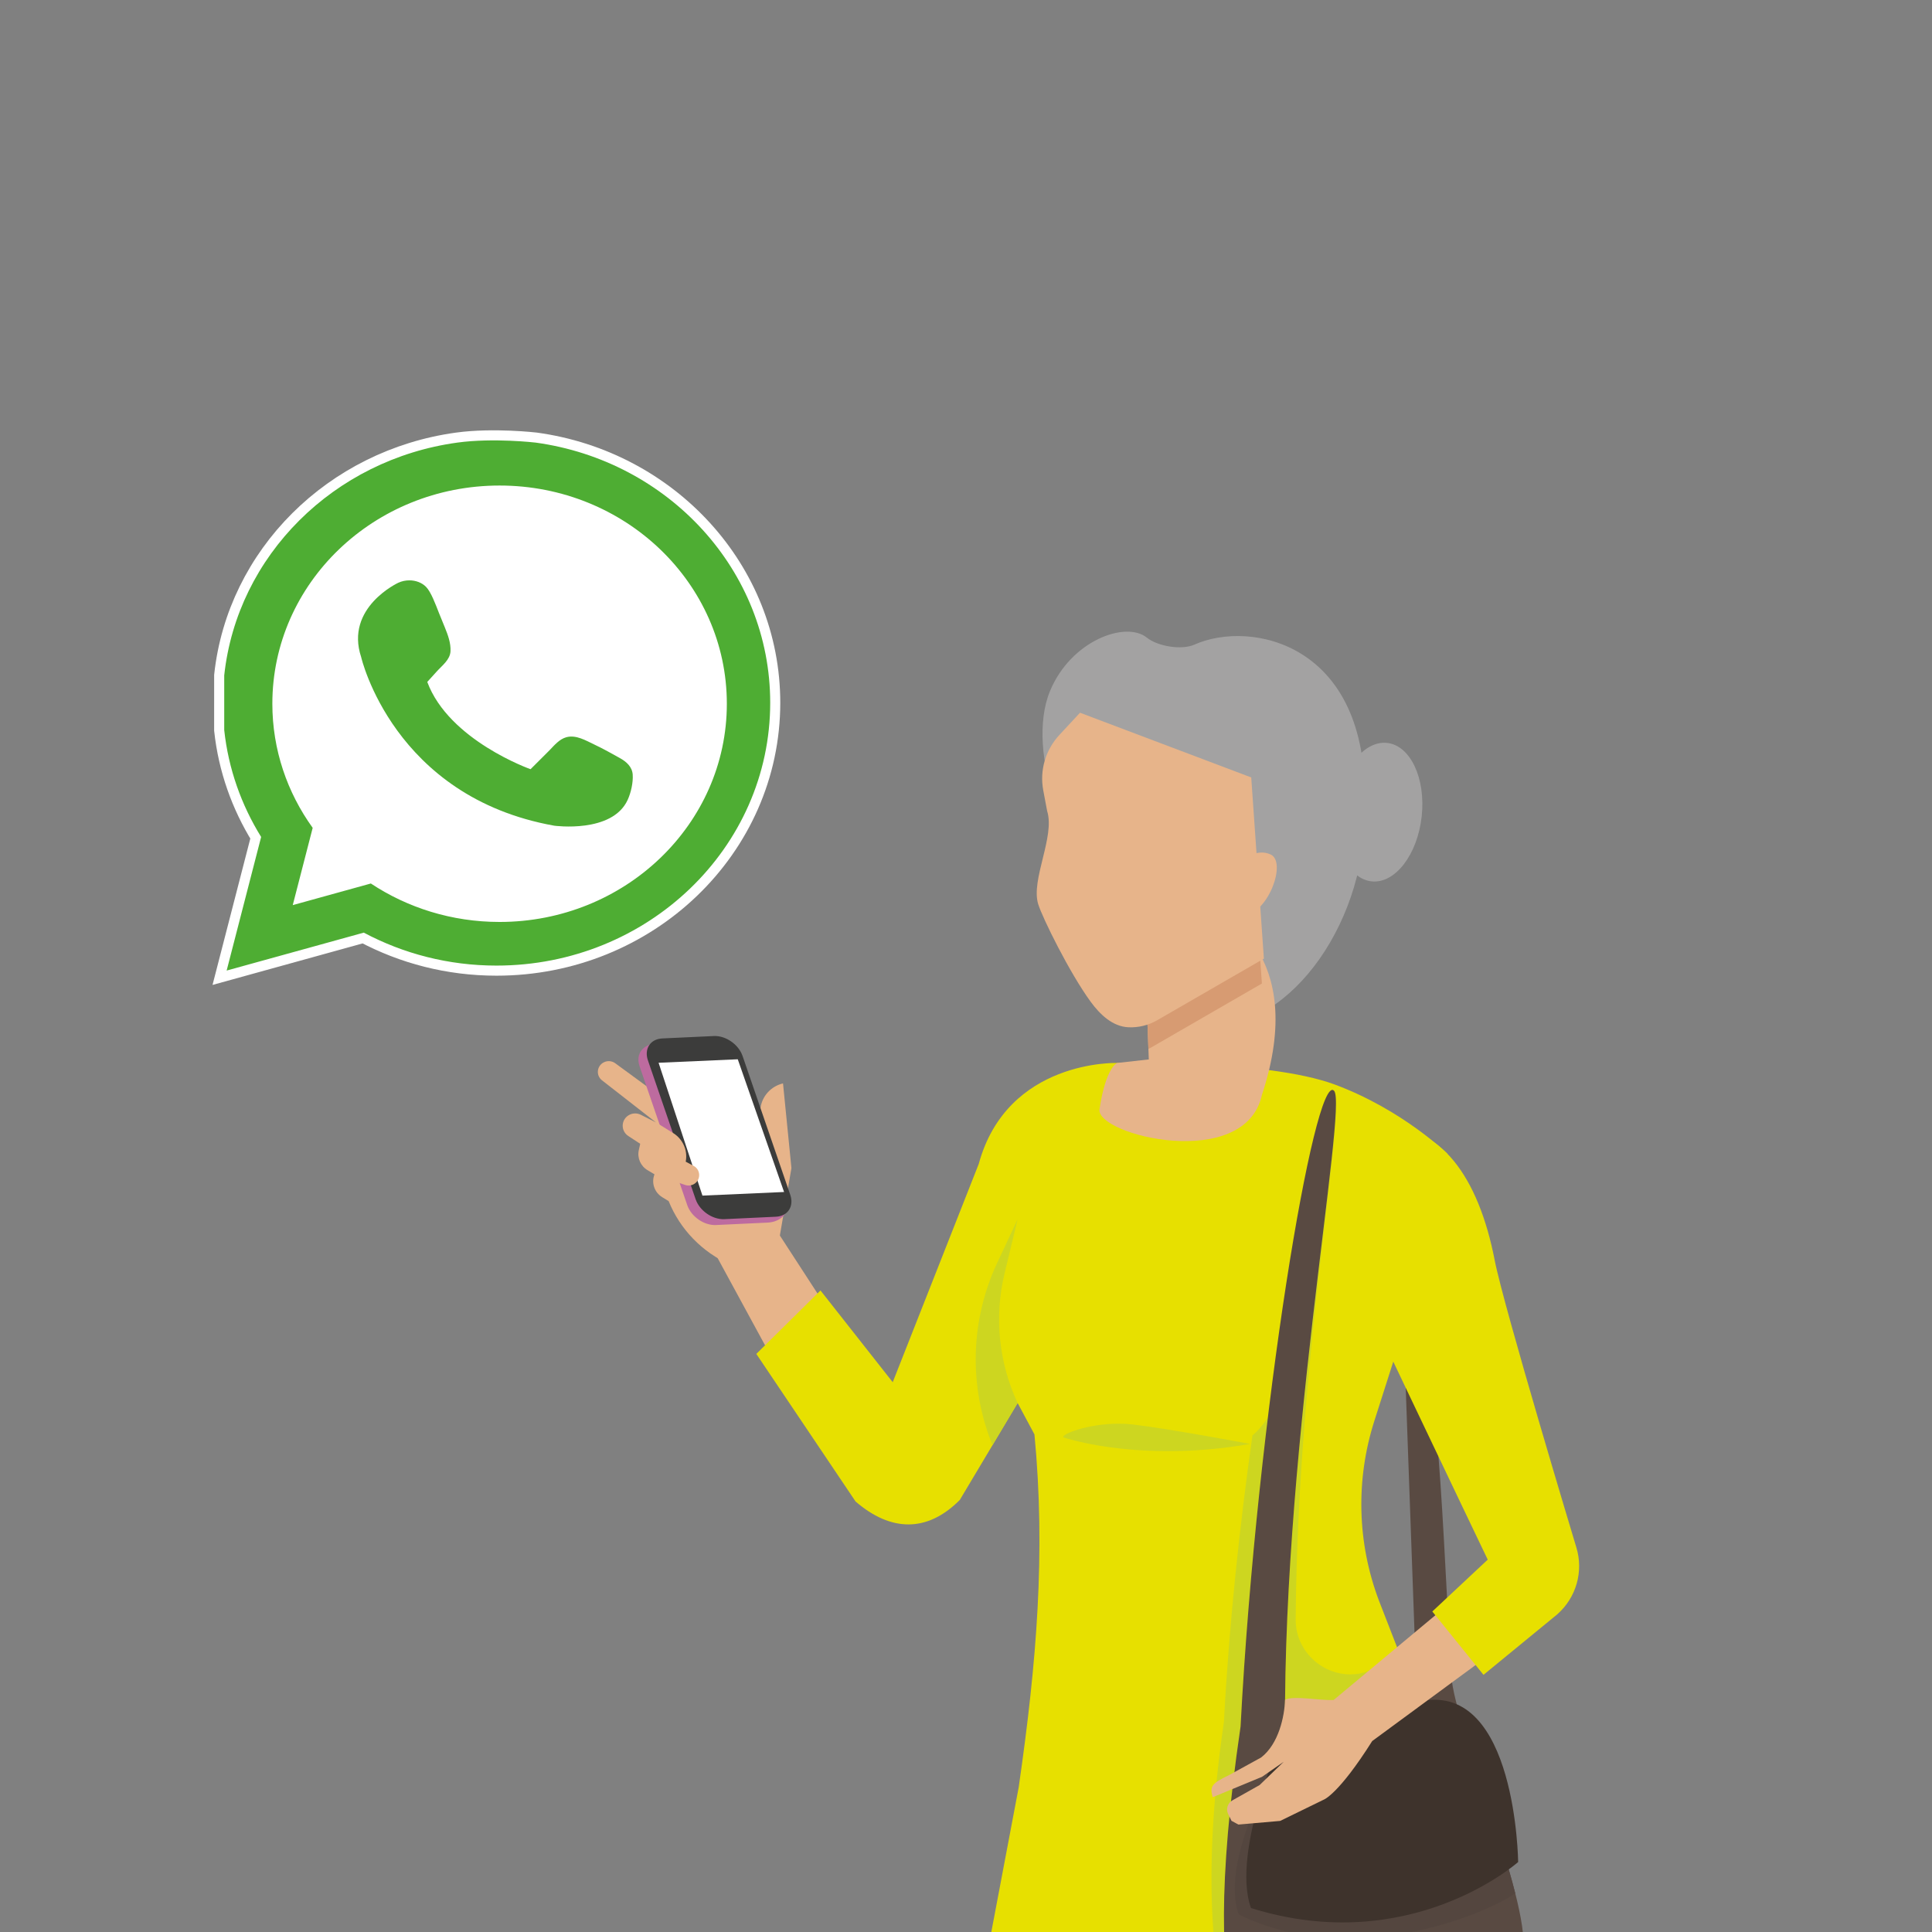 <svg height="250" viewBox="0 0 250 250" width="250" xmlns="http://www.w3.org/2000/svg" xmlns:xlink="http://www.w3.org/1999/xlink"><rect x="0" y="0" width="250" height="250" fill="#808080" stroke="none"/><mask id="a" fill="#fff"><path d="m4.787.327-4.214 107.328 99.552 132.03 126.831-9.832v-229.526z" fill="#fff" fill-rule="evenodd"/></mask><mask id="b" fill="#fff"><path d="m4.787.327-4.214 107.328 99.552 132.03 126.831-9.832v-229.526" fill="#fff" fill-rule="evenodd"/></mask><mask id="c" fill="#fff"><path d="m4.787.327-4.214 107.328 99.552 132.03 126.831-9.832v-229.526" fill="#fff" fill-rule="evenodd"/></mask><mask id="d" fill="#fff"><path d="m4.787.327-4.214 107.328 99.552 132.03 126.831-9.832v-229.526" fill="#fff" fill-rule="evenodd"/></mask><mask id="e" fill="#fff"><path d="m4.787.327-4.214 107.328 99.552 132.03 126.831-9.832v-229.526" fill="#fff" fill-rule="evenodd"/></mask><mask id="f" fill="#fff"><path d="m4.787.327-4.214 107.328 99.552 132.03 126.831-9.832v-229.526" fill="#fff" fill-rule="evenodd"/></mask><mask id="g" fill="#fff"><path d="m4.787.327-4.214 107.328 99.552 132.03 126.831-9.832v-229.526" fill="#fff" fill-rule="evenodd"/></mask><mask id="h" fill="#fff"><path d="m4.787.327-4.214 107.328 99.552 132.03 126.831-9.832v-229.526" fill="#fff" fill-rule="evenodd"/></mask><mask id="i" fill="#fff"><path d="m4.787.327-4.214 107.328 99.552 132.03 126.831-9.832v-229.526" fill="#fff" fill-rule="evenodd"/></mask><mask id="j" fill="#fff"><path d="m4.787.327-4.214 107.328 99.552 132.03 126.831-9.832v-229.526" fill="#fff" fill-rule="evenodd"/></mask><mask id="k" fill="#fff"><path d="m4.787.327-4.214 107.328 99.552 132.03 126.831-9.832v-229.526z" fill="#fff" fill-rule="evenodd"/></mask><mask id="l" fill="#fff"><path d="m4.787.327-4.214 107.328 99.552 132.03 126.831-9.832v-229.526z" fill="#fff" fill-rule="evenodd"/></mask><mask id="m" fill="#fff"><path d="m4.787.327-4.214 107.328 99.552 132.03 126.831-9.832v-229.526" fill="#fff" fill-rule="evenodd"/></mask><mask id="n" fill="#fff"><path d="m4.787.327-4.214 107.328 99.552 132.03 126.831-9.832v-229.526z" fill="#fff" fill-rule="evenodd"/></mask><mask id="o" fill="#fff"><path d="m4.787.327-4.214 107.328 99.552 132.03 126.831-9.832v-229.526z" fill="#fff" fill-rule="evenodd"/></mask><mask id="p" fill="#fff"><path d="m4.787.327-4.214 107.328 99.552 132.03 126.831-9.832v-229.526" fill="#fff" fill-rule="evenodd"/></mask><mask id="q" fill="#fff"><path d="m4.787.327-4.214 107.328 99.552 132.03 126.831-9.832v-229.526z" fill="#fff" fill-rule="evenodd"/></mask><mask id="r" fill="#fff"><path d="m4.787.327-4.214 107.328 99.552 132.03 126.831-9.832v-229.526z" fill="#fff" fill-rule="evenodd"/></mask><mask id="s" fill="#fff"><path d="m4.787.327-4.214 107.328 99.552 132.03 126.831-9.832v-229.526" fill="#fff" fill-rule="evenodd"/></mask><mask id="t" fill="#fff"><path d="m4.787.327-4.214 107.328 99.552 132.03 126.831-9.832v-229.526" fill="#fff" fill-rule="evenodd"/></mask><mask id="u" fill="#fff"><path d="m4.787.327-4.214 107.328 99.552 132.03 126.831-9.832v-229.526" fill="#fff" fill-rule="evenodd"/></mask><mask id="v" fill="#fff"><path d="m4.787.327-4.214 107.328 99.552 132.03 126.831-9.832v-229.526" fill="#fff" fill-rule="evenodd"/></mask><mask id="w" fill="#fff"><path d="m4.787.327-4.214 107.328 99.552 132.03 126.831-9.832v-229.526" fill="#fff" fill-rule="evenodd"/></mask><mask id="x" fill="#fff"><path d="m4.787.327-4.214 107.328 99.552 132.03 126.831-9.832v-229.526" fill="#fff" fill-rule="evenodd"/></mask><mask id="y" fill="#fff"><path d="m4.787.327-4.214 107.328 99.552 132.03 126.831-9.832v-229.526z" fill="#fff" fill-rule="evenodd"/></mask><mask id="z" fill="#fff"><path d="m4.787.327-4.214 107.328 99.552 132.03 126.831-9.832v-229.526" fill="#fff" fill-rule="evenodd"/></mask><mask id="A" fill="#fff"><path d="m4.787.327-4.214 107.328 99.552 132.03 126.831-9.832v-229.526z" fill="#fff" fill-rule="evenodd"/></mask><mask id="B" fill="#fff"><path d="m4.787.327-4.214 107.328 99.552 132.03 126.831-9.832v-229.526" fill="#fff" fill-rule="evenodd"/></mask><mask id="C" fill="#fff"><path d="m4.787.327-4.214 107.328 99.552 132.03 126.831-9.832v-229.526z" fill="#fff" fill-rule="evenodd"/></mask><mask id="D" fill="#fff"><path d="m4.787.327-4.214 107.328 99.552 132.03 126.831-9.832v-229.526" fill="#fff" fill-rule="evenodd"/></mask><mask id="E" fill="#fff"><path d="m4.787.327-4.214 107.328 99.552 132.03 126.831-9.832v-229.526z" fill="#fff" fill-rule="evenodd"/></mask><mask id="F" fill="#fff"><path d="m4.787.327-4.214 107.328 99.552 132.03 126.831-9.832v-229.526z" fill="#fff" fill-rule="evenodd"/></mask><mask id="G" fill="#fff"><path d="m4.787.327-4.214 107.328 99.552 132.03 126.831-9.832v-229.526" fill="#fff" fill-rule="evenodd"/></mask><mask id="H" fill="#fff"><path d="m4.787.327-4.214 107.328 99.552 132.03 126.831-9.832v-229.526z" fill="#fff" fill-rule="evenodd"/></mask><mask id="I" fill="#fff"><path d="m4.787.327-4.214 107.328 99.552 132.03 126.831-9.832v-229.526z" fill="#fff" fill-rule="evenodd"/></mask><mask id="J" fill="#fff"><path d="m4.787.327-4.214 107.328 99.552 132.03 126.831-9.832v-229.526z" fill="#fff" fill-rule="evenodd"/></mask><mask id="K" fill="#fff"><path d="m4.787.327-4.214 107.328 99.552 132.03 126.831-9.832v-229.526z" fill="#fff" fill-rule="evenodd"/></mask><mask id="L" fill="#fff"><path d="m4.787.327-4.214 107.328 99.552 132.03 126.831-9.832v-229.526" fill="#fff" fill-rule="evenodd"/></mask><mask id="M" fill="#fff"><path d="m4.787.327-4.214 107.328 99.552 132.03 126.831-9.832v-229.526" fill="#fff" fill-rule="evenodd"/></mask><mask id="N" fill="#fff"><path d="m4.787.327-4.214 107.328 99.552 132.03 126.831-9.832v-229.526z" fill="#fff" fill-rule="evenodd"/></mask><mask id="O" fill="#fff"><path d="m4.787.327-4.214 107.328 99.552 132.03 126.831-9.832v-229.526z" fill="#fff" fill-rule="evenodd"/></mask><mask id="P" fill="#fff"><path d="m4.787.327-4.214 107.328 99.552 132.03 126.831-9.832v-229.526z" fill="#fff" fill-rule="evenodd"/></mask><mask id="Q" fill="#fff"><path d="m4.787.327-4.214 107.328 99.552 132.03 126.831-9.832v-229.526" fill="#fff" fill-rule="evenodd"/></mask><g fill="none" fill-rule="evenodd"><path d="m-19.111 130.495s21.568 3.248 40.33 15.837c3.86 2.589-14.858 11.718-20.917 10.338-9.055-2.065 5.449-1.214-16.53-6.231z" fill="#5f4b40" mask="url(#a)" transform="translate(12 27)"/><path d="m-71.929 197.843s41.948-10.903 49.121-10.174c3.439.353 11.354-1.3 17.578 8.685 0 0 4.112 25.757 7.28 35.172 1.208 3.59 3.55 35.366 2.404 36.316-2.28 1.912-4.957 4.226-7.237 5.79-16.557 11.487-33.963 14.929-34.603 13.37-1.018-2.459-32.269-17.433-34.641-24.318-.924-2.698 7.956-8.14 5.381-9.715-12.764-.182-1.175-17.225-5.311-21.103-8.615-8.086-6.224-24.52.027-34.022" fill="#000" mask="url(#b)" transform="translate(12 27)"/><path d="m-9.174 109.903c-1.886 2.343-2.78 4.615-2.439 5.432.348.822 2.61 4.602.297 4.74-2.318.125-2.237 3.756.23 3.756.87-.01-1.424 2.726-4.036 2.887-1.151.065-1.218.719-1.335 1.38-.149.841-.378 1.691-3.001 1.372-4.684-.566-4.293 1.09-6.124-4.96-1.829-6.034-.627-19.505.473-20.406 1.108-.905 7.205-14.104 11.73-11.567 4.53 2.537 4.206 17.365 4.206 17.365" fill="#c6c6c6" mask="url(#c)" transform="translate(12 27)"/><path d="m-19.743 92.553c4.074-1.92 8.926 5.51 7.542 7.152-1.367 1.637-1.794 2.247-.47 3.614 1.324 1.354 1.378 1.824.265 2.304-1.11.488-.305 4.151-.305 4.151s4.703 1.562 3.334 3.201c-1.367 1.642-4.455 2.285-2.542 2.083 1.934-.205 7.464-1.157 7.132-4.117-.34-2.95-2.25-3.03-1.391-5.743.864-2.701 1.237-.726.816-4.428-.427-3.691-1.834-4.107-2.431-5.915-.594-1.806 2.01-1.987-.524-7.144-1.289-2.623-2.045-2.581-4.868-6.786-2.81-4.179-12.532-6.618-14.245-2.887 4.128 8.914 7.688 14.517 7.688 14.517" fill="#bec4d3" mask="url(#d)" transform="translate(12 27)"/><path d="m-14.288 133.02c-6.873-3.72-8.204-6.27-8.31-6.498 4.771 18.761-4.182 19.238-4.025 20.333 1.243 8.823 8.483 10.569 4.965 37.309 0 0 3.29 14.691 3.85 14.665 2.604-.104 9.55-.734 13.218-4.148l-1.024-2.047.011-.003-.1-.171-2.391-4.786-.238.065c-8.364-16.299.986-15.101-1.018-30.767-.416-3.186-3.126-15.526-3.126-15.526s.167-7.349-1.813-8.426" fill="#693c11" mask="url(#e)" transform="translate(12 27)"/><path d="m-17.789 129.49c-.408.065-.946.067-1.672-.021-.138-.016-.27-.031-.4-.044-2.115-1.699-2.672-2.758-2.737-2.903.032.114.059.228.086.34-.878-1.463-1.718-2.745-2.269-3.3 0-.023 0-.052-.003-.08 1.267-.586 2.28-1.331 3.239-1.922 4.193-4.732 4.395-8.065 6.27-14.377.862-3.225 1.637-7.544 1.769-11.86 1.28 1.71 1.932 3.642 1.302 4.382-1.364 1.637-1.794 2.249-.47 3.611 1.324 1.354 1.378 1.824.265 2.306-1.108.488-.305 4.151-.305 4.151s1.607.534 2.669 1.302c-.043.062-.084.122-.119.182-.875 1.326-1.391 2.532-1.499 3.346-.851.423-1.305.563-.259.454.078-.008.157-.016.238-.031.014.122.038.226.07.311.34.796 2.488 4.397.473 4.716-.054.013-.113.016-.176.021-.076.005-.149.01-.219.023-2.091.332-1.937 3.736.448 3.738.824-.016-1.199 2.449-3.639 2.838-.132.021-.265.036-.397.047-.089.005-.178.016-.259.029-.905.143-.967.742-1.078 1.349-.105.607-.257 1.222-1.329 1.393" fill="#bec4d3" mask="url(#f)" transform="translate(12 27)"/><path d="m21.221 146.332c.878 2.874 1.464 4.345.062 7.65-2.353 5.564-19.237 18.234-24.535 21.428l-12.872 7.316-5.289-4.903 26.377-26.232c2.569-2.55 5.735-4.522 9.285-5.505 2.402-.662 4.992-.874 6.972.246" fill="#d9a799" mask="url(#g)" transform="translate(12 27)"/><path d="m17.514 143.986c2.061 1.17 4.449.197 4.844 6.719.365 5.995 1.14 6.887-4.158 10.078l-21.809 15.29s.281-5.466-10.66-6.524c5.649-4.449 14.401-13.861 14.401-13.861 2.566-2.555 9.882-9.012 13.434-9.993" fill="#634e42" mask="url(#h)" transform="translate(12 27)"/><path d="m-8.126 174.171c-.081.757-1.008 1.346-2.366 1.629-.9.187-1.986.241-3.142.127-2.909-.288-5.157-1.546-5.019-2.807.135-1.261 2.604-2.047 5.511-1.756 2.907.291 5.152 1.546 5.017 2.807" fill="#282827" mask="url(#i)" transform="translate(12 27)"/><path d="m-7.9 173.484c-.135 1.261-2.604 2.047-5.511 1.756-2.907-.288-5.154-1.546-5.017-2.807.135-1.261 2.604-2.047 5.511-1.756 2.907.291 5.152 1.549 5.017 2.807" fill="#fff" mask="url(#j)" transform="translate(12 27)"/><path d="m-9.006 178.833s1.318-1.614.37-2.202c-.951-.586-1.675-1.103-1.675-1.103l1.956-.983s1.456.374 1.821 1.123c.832 1.699-.219 2.039-.219 2.039z" fill="#cecece" mask="url(#k)" transform="translate(12 27)"/><path d="m-8.67 178.779s1.316-1.616.37-2.2c-.951-.589-1.675-1.105-1.675-1.105l1.953-.983s1.459.374 1.823 1.123c.829 1.699-.219 2.039-.219 2.039z" fill="#282827" mask="url(#l)" transform="translate(12 27)"/><path d="m142.553 56.416c-1.637.734-4.749.226-6.149-.905-2.731-2.208-9.844.374-12.543 6.934-.819 1.987-1.064 4.363-.924 6.786.319 5.443 2.639 10.377 6.097 13.985 9.293 9.694 8.658 22.463 15.261 22.631 10.871.275 20.912-14.037 20.285-28.839.6-20.81-14.774-23.845-22.028-20.592" fill="#a3a2a2" mask="url(#m)" transform="translate(12 27)"/><path d="m88.644 134.451 1.767-10.299-1.089-10.96c-1.567.366-2.734 1.663-2.923 3.243l-.532 4.452-3.506.493-14.747-10.794c-.427-.314-.997-.363-1.472-.127-.924.459-1.056 1.704-.243 2.335l6.983 5.445-1.959-.986c-.978-.493-2.158.101-2.329 1.17-.097.617.178 1.232.705 1.575l1.543 1.007-.181.815c-.227 1.02.23 2.068 1.137 2.605l.894.532c-.435 1.092-.016 2.335.994 2.955l.835.511c1.478 3.658 4.336 6.607 7.975 8.229l1.199.537z" fill="#e7b48a" mask="url(#n)" transform="translate(12 27)"/><path d="m98.878 148.223-10.087-15.536-8.283 2.462 10.46 19.236z" fill="#e7b48a" mask="url(#o)" transform="translate(12 27)"/><path d="m132.553 110.546s-14.212-.472-17.905 13.067l-11.13 28.243-9.347-11.871-8.304 8.211 12.843 19.096c4.547 3.922 9.253 4.055 13.486-.197l7.486-12.543 2.175 4.06c1.461 15.287.297 29.506-2.037 45.655l-9.647 51.006s29.57 6.976 62.285 1.375c4.33-25.864-.662-62.581-3.631-70.372-.789-2.081-1.613-4.107-2.38-6.125-2.834-7.471-3.039-15.664-.611-23.272l6.027-18.87 3.458-15.687s-5.816-5.73-14.62-8.991c-8.807-3.261-28.147-2.784-28.147-2.784" fill="#e7e000" mask="url(#p)" transform="translate(12 27)"/><path d="m170.045 145.007 2.434 39.141s-.67 1.318-3.428 2.76c.562.975 1.156 2.27 1.764 3.824 1.283-1.339 1.934-2.265 1.934-2.265z" fill="#ecebed" mask="url(#q)" transform="translate(12 27)"/><path d="m169.345 137.183.281 7.827zm-8.72-23.041c1.821 1.886-6.97 47.792-6.313 84.992h.008c.008.368.008.737.016 1.108.902.21 1.769.304 2.602.304 1.054 0 2.048-.153 2.991-.423.008-.003.016-.005.024-.01h.003c.008-.003.016-.003.027-.005v-.003c.008-.003.016-.005.024-.008h.005c.019-.005.035-.01.051-.016.005-.003.008-.003.011-.005.005 0 .011-.003.016-.003.003 0 .008-.003.014-.005.005 0 .008-.003.011-.003.005-.003.011-.005.016-.005.003-.003.005-.003.011-.003.003-.003.011-.003.016-.005.003 0 .005-.003.005-.003.008-.003.014-.005.019-.008h.003c4.949-1.564 8.277-6.405 9.887-9.308-.351-1.556-.697-2.848-1.021-3.824-.862.781-2.08 1.601-3.779 2.267-.846.332-1.705.488-2.542.488-3.755 0-7.097-3.092-7.07-7.113.249-34.507 6.675-66.644 4.965-68.41z" fill="#cdd620" mask="url(#r)" transform="translate(12 27)"/><path d="m152.062 156.415c-.611.939-1.275 1.728-1.996 2.33-1.656 11.663-3.031 24.494-3.69 37.052-3.309 22.6-.673 34.053.47 39.244.613 2.791 2.953 4.895 5.838 5.196 1.802.189 4.176.366 6.754.366 4.995 0 10.765-.659 14.669-3.16v-.01c-4.017 1.8-8.358 2.353-12.167 2.353-5.973 0-10.625-1.354-10.625-1.354s-8.915-.169-2.788-42.023c.713-13.562 2.021-27.516 3.536-39.994" fill="#cdd620" mask="url(#s)" transform="translate(12 27)"/><path d="m169.345 137.183 1.845 51.284s-5.819 14.328-16.854 11.775c-.856-37.387 8.129-84.196 6.289-86.1-2.488-2.568-9.96 41.6-12.097 82.266-6.13 41.857 2.788 42.023 2.788 42.023s25.294 7.36 33.636-12.242c1.745-5.894-8.758-29.641-9.15-36.38-1.434-24.647-1.667-42.866-6.456-52.625" fill="#594a42" mask="url(#t)" transform="translate(12 27)"/><path d="m177.79 197.986c1.097 2.278 2.391 4.789 3.701 7.352-1.31-2.563-2.602-5.072-3.698-7.349 0-.003-.003-.003-.003-.003" fill="#ecebed" mask="url(#u)" transform="translate(12 27)"/><path d="m154.32 199.133h-.008c.005.934.014 1.86.024 2.786.902.524 1.769.765 2.602.765 1.051 0 2.048-.384 2.988-1.069-.94.685-1.937 1.069-2.988 1.069-.832 0-1.699-.241-2.602-.765-.008-.931-.008-1.857-.016-2.786" fill="#389a6a" mask="url(#v)" transform="translate(12 27)"/><path d="m173.624 196.666c-.508 0-1.04.047-1.597.148-3.172.584-5.886 1.014-8.183 1.341-1.099.799-2.318 1.463-3.658 1.889h-.003c-.008.003-.014.003-.022.005-.003.003-.003.003-.005.003-.005.003-.011.005-.019.005-.003.003-.005.003-.008.005-.005 0-.011.003-.016.003-.003 0-.005.003-.011.003-.005.003-.008.005-.014.005-.005.003-.008.005-.016.005-.003.003-.008.003-.011.003-.019.005-.035.01-.051.018-.003 0-.003 0-.005 0l-.022.008h-.005c-.008.003-.016.005-.024.008v.003c-.011 0-.019.003-.03.005-.94.272-1.937.428-2.991.428-.832 0-1.699-.099-2.599-.306-.008-.371-.016-.739-.024-1.11h-.019s-8.688 14.151-5.997 21.596c4.652 2.283 9.523 3.118 14.121 3.118 10.738 0 20.01-4.55 21.652-5.871-.962-3.806-2.437-8.301-3.874-12.639-.851-2.563-1.691-5.074-2.404-7.352-1.172-.828-2.547-1.32-4.166-1.32" fill="#54463f" mask="url(#w)" transform="translate(12 27)"/><path d="m154.334 196.665s-7.143 15.791-4.457 23.236c20.642 6.452 34.571-5.956 34.571-5.956s-.24-23.07-12.419-20.847c-12.175 2.226-17.695 3.567-17.695 3.567" fill="#3e332c" mask="url(#x)" transform="translate(12 27)"/><path d="m175.965 180.154-15.39 12.823c-1.74.096-5.225-.602-6.289-.026-.073 2.145-.819 5.715-3.101 7.469l-4.093 2.249c-2.31 1.126-2.566 1.437-2.175 2.892l6.394-2.643 2.793-1.938-3.109 3.004-3.509 1.974c-.632.353-.878 1.131-.562 1.777l.43.877c.519.291.905.485.905.485l5.395-.472 5.633-2.747s1.896-.649 6.278-7.588l15.839-11.645z" fill="#e7b48a" mask="url(#y)" transform="translate(12 27)"/><path d="m181.402 136.026c1.186 6.107 10.579 37.216 10.579 37.216.951 3.118-.019 6.496-2.485 8.664l-9.531 7.816-6.624-8.195 7.17-6.711s-6.097-12.727-9.79-20.509c-5.795-12.221-11.006-22.369-10.052-32.092l5.781-3.269c7.926-.765 12.899 6.506 14.953 17.08" fill="#e7e000" mask="url(#z)" transform="translate(12 27)"/><path d="m136.219 98.397.435 11.692-4.101.457s-1.453.524-2.277 5.982c-.508 3.365 18.848 8.115 21.015-1.847 6.178-18.66-5.876-23.677-5.876-23.677z" fill="#e7b48a" mask="url(#A)" transform="translate(12 27)"/><path d="m145.413 91.004-9.196 7.393.386 10.33.259-.127 14.426-8.332-.213-3.103c-2.607-4.107-5.662-6.161-5.662-6.161" fill="#d79b72" mask="url(#B)" transform="translate(12 27)"/><path d="m123.498 77.937c1.051 3.326-2.137 8.903-1.154 12.065.548 1.769 4.058 8.89 6.786 12.621 1.205 1.647 2.826 3.209 4.884 3.305 1.299.06 2.591-.254 3.717-.905l13.815-7.977-1.637-23.446-22.157-8.374-2.674 2.882c-1.796 1.935-2.566 4.589-2.08 7.168z" fill="#e7b48a" mask="url(#C)" transform="translate(12 27)"/><path d="m148.051 85.913c.354-1.206 1.289-2.218 2.529-2.511.559-.135 1.191-.127 1.84.169 2.083.947-.213 7.453-3.447 7.967-2.38.381-1.532-3.533-.921-5.624" fill="#e7b48a" mask="url(#D)" transform="translate(12 27)"/><path d="m126.498 82.252-.108-.259z" fill="#d79b72" mask="url(#E)" transform="translate(12 27)"/><path d="m71.676 108.368-.157.088-.103.057.008.008c-.721.498-1.021 1.416-.665 2.449l6.17 17.97c.516 1.497 2.177 2.651 3.715 2.579l6.681-.314c1.645-.078 2.269-1.134 2.269-1.134l-1.434-1.777-6.035-17.57c-.516-1.494-2.177-2.649-3.712-2.576l-5.298.246-.548-.682.089.112z" fill="#bd6b9f" mask="url(#F)" transform="translate(12 27)"/><path d="m73.694 107.374 6.681-.311c1.534-.073 3.196 1.082 3.712 2.576l6.173 17.97c.513 1.494-.316 2.765-1.853 2.835l-6.678.314c-1.54.07-3.199-1.084-3.715-2.576l-6.173-17.97c-.513-1.494.316-2.765 1.853-2.838" fill="#3c3c3b" mask="url(#G)" transform="translate(12 27)"/><path d="m78.896 127.711 10.563-.467-5.992-17.173-10.247.451z" fill="#fff" mask="url(#H)" transform="translate(12 27)"/><path d="m72.881 118.237 2.226 1.38c1.237.768 1.883 2.192 1.64 3.614l-.016.088 1.027.547c.494.265.775.799.705 1.349-.103.861-.989 1.403-1.815 1.115l-3.955-1.377z" fill="#e7b48a" mask="url(#I)" transform="translate(12 27)"/><path d="m120.129 154.552-3.701 5.448z" fill="#ecebed" mask="url(#J)" transform="translate(12 27)"/><path d="m119.682 130.76-2.645 5.653c-3.482 7.448-3.704 15.977-.608 23.589l3.253-5.448c-2.45-5.253-3.045-11.165-1.688-16.789z" fill="#cdd620" mask="url(#K)" transform="translate(12 27)"/><path d="m132.741 157.224c-3.979 0-7.459 1.375-7.14 1.772 1.005.34 6.038 1.782 13.567 1.782 3.134 0 6.7-.249 10.59-.934 0 0-10.555-1.987-15.217-2.522-.602-.067-1.208-.099-1.799-.099" fill="#cdd620" mask="url(#L)" transform="translate(12 27)"/><path d="m161 77.539c-.54 4.95 1.475 9.209 4.501 9.513 3.028.309 5.922-3.458 6.465-8.408.54-4.947-1.475-9.209-4.501-9.513-3.031-.306-5.924 3.458-6.465 8.408" fill="#a3a2a2" mask="url(#M)" transform="translate(12 27)"/><path d="m17.016 60.395c1.672-15.516 14.202-27.931 30.167-30.123 4.676-.638 10.122 0 10.122 0 17.168 2.355 30.356 16.527 30.356 33.664 0 18.782-15.855 34.012-35.419 34.012-6.23 0-12.078-1.554-17.168-4.265l-17.746 4.908 4.463-17.29c-2.558-4.127-4.236-8.815-4.776-13.827z" fill="#fff" mask="url(#N)" transform="translate(12 27)"/><path d="m17.016 60.395c1.672-15.516 14.202-27.931 30.167-30.123 4.676-.638 10.122 0 10.122 0 17.168 2.355 30.356 16.527 30.356 33.664 0 18.782-15.855 34.012-35.419 34.012-6.23 0-12.078-1.554-17.168-4.265l-17.746 4.908 4.463-17.29c-2.558-4.127-4.236-8.815-4.776-13.827z" mask="url(#O)" stroke="#fff" stroke-width="2.61" transform="translate(12 27)"/><g fill="#4ead33"><path d="m25.882 90.121 10.106-2.797c4.733 3.134 10.471 4.976 16.657 4.976 16.241 0 29.408-12.644 29.408-28.235 0-15.599-13.167-28.237-29.408-28.237-16.241 0-29.403 12.639-29.403 28.237 0 5.961 1.932 11.495 5.219 16.058zm31.423-59.85c17.168 2.355 30.359 16.525 30.359 33.664 0 18.782-15.858 34.012-35.422 34.012-6.23 0-12.078-1.554-17.168-4.265l-17.746 4.908 4.463-17.29c-2.558-4.127-4.236-8.815-4.776-13.829v-7.077c1.672-15.516 14.202-27.934 30.167-30.123 4.676-.641 10.122 0 10.122 0z" mask="url(#P)" transform="translate(12 27)"/><path d="m39.545 48.405s-6.948 3.206-4.809 9.627c0 0 4.144 18.094 24.991 21.814 0 0 7.486 1.03 9.49-3.336.432-.942.727-2.265.654-3.289-.073-.994-.802-1.652-1.656-2.125-1.097-.604-2.075-1.17-3.325-1.761-1.086-.514-2.334-1.274-3.588-.944-.913.244-1.572 1.048-2.191 1.689-.81.822-1.64 1.637-2.458 2.454 0 0-10.56-3.723-13.364-11.292.411-.454.821-.908 1.232-1.359.689-.768 1.721-1.51 1.775-2.618.051-1.061-.343-2.119-.735-3.082-.251-.62-.508-1.24-.759-1.863-.446-1.134-1.024-2.716-1.672-3.38-.551-.56-1.348-.843-2.158-.843-.486 0-.978.101-1.426.309" mask="url(#Q)" transform="translate(12 27)"/></g></g></svg>